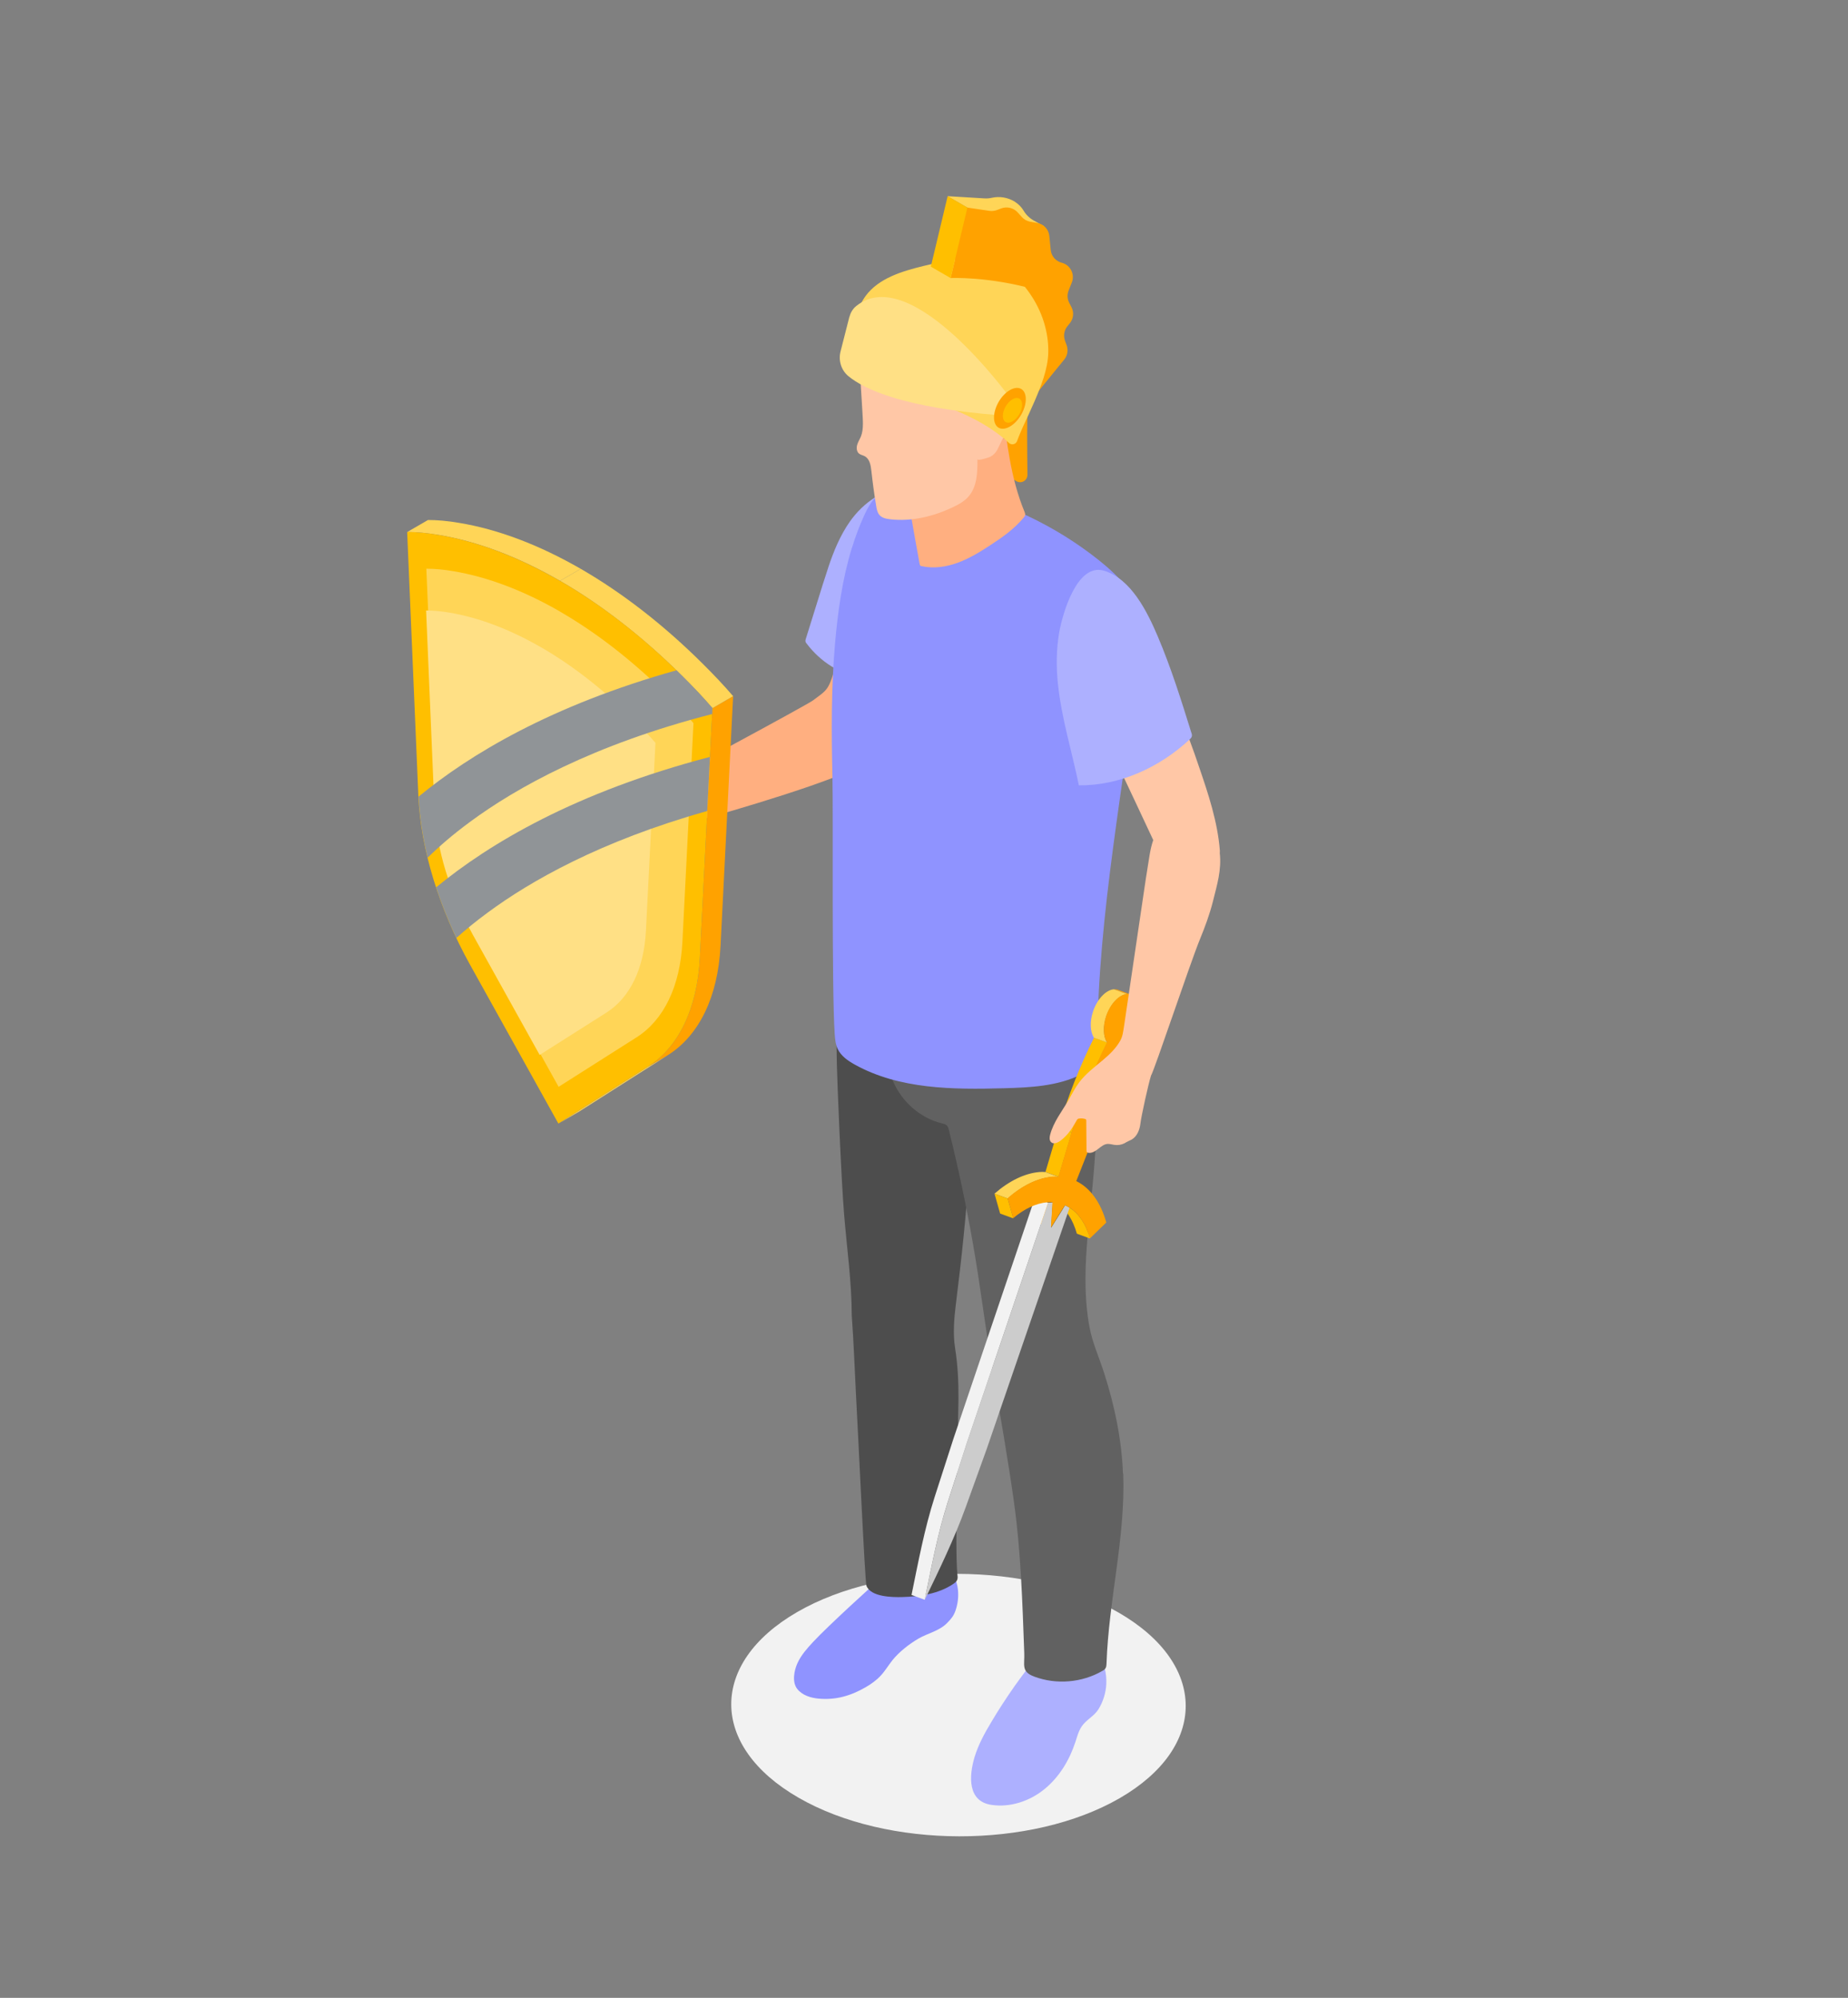 <?xml version="1.0" encoding="UTF-8"?>
<svg xmlns="http://www.w3.org/2000/svg" viewBox="0 0 157.04 169.78">
  <rect x="0" y="0" width="157.04" height="169.78" fill="#808080" stroke="none"/>
  <defs>
    <style>
      .cls-1 {
        fill: #ccc;
      }

      .cls-1, .cls-2, .cls-3, .cls-4, .cls-5, .cls-6, .cls-7, .cls-8, .cls-9, .cls-10, .cls-11, .cls-12, .cls-13, .cls-14 {
        stroke-width: 0px;
      }

      .cls-2 {
        fill: #909497;
      }

      .cls-3 {
        fill: #ffaf80;
      }

      .cls-4 {
        fill: #f2f2f2;
      }

      .cls-5 {
        fill: #adb0ff;
      }

      .cls-6 {
        fill: #616161;
      }

      .cls-7 {
        fill: #ffbf00;
      }

      .cls-8 {
        fill: #ffd557;
      }

      .cls-15 {
        isolation: isolate;
      }

      .cls-9 {
        fill: #ffa200;
      }

      .cls-10 {
        fill: #ffc7a6;
      }

      .cls-16 {
        mix-blend-mode: screen;
      }

      .cls-11 {
        fill: #33343a;
      }

      .cls-12 {
        fill: #ffe085;
      }

      .cls-13 {
        fill: #8f93ff;
      }

      .cls-14 {
        fill: #4d4d4d;
      }
    </style>
  </defs>
  <g class="cls-15">
    <g id="Layer">
      <g>
        <path class="cls-4" d="M95.15,152.81c-7.52,4.34-19.75,4.32-27.31-.05-7.57-4.37-7.6-11.43-.09-15.77s19.75-4.32,27.31.05c7.57,4.37,7.6,11.43.09,15.77Z"/>
        <path class="cls-3" d="M75.63,53.75c-.43-.8-1.41-1.26-2.3-1.08s-1.62.98-1.71,1.89l-.4.56c-.01.59-.12,1.17-.29,1.74-.16.52-.33,1.16-.63,1.61-.27.41-.83.75-1.21,1.05-.43.34-12.77,7-13.06,7.07-.23.05-.52-.02-.75-.06-.26-.04-.51-.11-.77-.13-1-.06-2.03.07-2.91.55-.12.07-.24.14-.33.24-.09.09-.15.21-.19.33-.24.6-.14,1.29.07,1.9.21.61.52,1.19.7,1.81.14.46.25,1,.68,1.22.23.12.51.12.77.08.45-.07.88-.23,1.29-.4.65-.28,1.3-.62,1.75-1.17.44-.54,1.36-.74,2.01-.94.81-.25,10.51-2.91,14.28-4.7.16-.08.32-.15.45-.27.15-.14.25-.33.34-.52.38-.83.6-1.73.68-2.64.18-.42.37-.84.54-1.27.64-1.6,1.21-3.27,1.31-4.99.04-.64,0-1.32-.3-1.89Z"/>
        <path class="cls-13" d="M78.54,132.67c-.09-.06-.19-.15-.29-.18-.54-.14-1.14-.09-1.63.2-.57.34-1.04.81-1.54,1.23-.7.59-4.75,4.28-5.99,5.62-.51.55-1.01,1.11-1.32,1.79-.29.63-.48,1.61-.02,2.2.43.54,1.15.76,1.81.82.67.06,1.35.02,2-.14.7-.17,1.37-.46,1.99-.82.46-.27.91-.58,1.27-.97.39-.41.68-.91,1.03-1.35.57-.7,1.4-1.35,2.18-1.81.82-.48,1.77-.64,2.46-1.34.33-.34.55-.59.71-1.06.19-.55.26-1.13.21-1.71-.04-.45-.17-.9-.39-1.3-.44-.78-1.21-1.3-1.96-1.78-.03.15-.19.63-.39.66-.04,0-.09-.02-.15-.06Z"/>
        <path class="cls-14" d="M80.61,89.45c-1.05-.11-2.32-.98-2.95-1.79-.76-.97-1.23-2.11-1.83-3.17-.6-1.07-1.54-1.94-2.77-1.25-2.01,1.11-2,3.46-1.97,5.5,0,.62.02,1.23.03,1.85.02,1.17.36,9.57.61,12.6.23,2.84.65,5.76.65,8.6.17,2.25.24,4.48.36,6.72.2,3.57.76,15.89.89,16.25.36.96,2.22.98,3.03.96,1.52-.04,3.11-.27,4.37-1.13.12-.08.24-.18.3-.31.07-.15.05-.31.03-.47-.23-2.05.06-11.99.09-14.9.01-1.46-.06-2.92-.29-4.36-.19-1.18-.08-2.55.07-3.74.24-1.93.47-3.86.66-5.79.39-3.86.66-7.74.57-11.61-.02-.74-.04-1.47-.09-2.21-.03-.59-.14-1.29-.67-1.57-.33-.17-.73-.12-1.1-.16Z"/>
        <path class="cls-5" d="M70.39,48.21c-.16.48-.31.97-.47,1.45-.48,1.54-.96,3.08-1.44,4.62-.02.07-.05.15-.03.23.01.08.06.14.11.2,1.2,1.57,2.8,2.55,4.75,2.97.17-3.59,1.86-6.91,2.8-10.39.29-1.09.43-2.12.38-3.25-.02-.35.19-2.61.58-2.61-1.95.02-3.71,1.29-4.84,2.88-.83,1.18-1.38,2.52-1.84,3.89Z"/>
        <path class="cls-5" d="M93.07,140.73c-.14.04-.24-.11-.39-.13-.17-.02-.22.07-.39.1-.33.07-.61-.2-.86-.37-.38-.27-.79-.51-1.25-.6-.99-.2-1.4.21-1.99.94-.68.85-1.33,1.72-1.96,2.6-.7,1-1.37,2.02-1.99,3.07-.57.95-1.11,1.93-1.43,3-.47,1.59-.6,3.74,1.44,4.04,1.6.24,3.27-.32,4.52-1.35,1.25-1.02,2.12-2.47,2.62-4.01.15-.46.27-.93.54-1.32.4-.58,1.06-.86,1.43-1.47.38-.63.61-1.36.65-2.1.05-.94-.2-1.9-.71-2.7-.03.09-.13.26-.24.29Z"/>
        <path class="cls-6" d="M95.43,125.25c-.11-2.91-.71-5.79-1.6-8.56-.42-1.32-1-2.57-1.25-3.93-.81-4.34.05-9.05.39-13.41.36-4.53.54-9.15-.56-13.6-.96,2.2-3.27,3.74-5.67,3.78-1.9.03-3.71-.78-5.39-1.67-.82-.43-1.63-.89-2.53-1.1-.9-.21-1.92-.13-2.64.44-1.47,1.15-.89,3.35-.25,4.78.76,1.69,2.29,3.04,4.1,3.48.16.04.33.08.44.19.09.1.13.23.16.36.79,3.18,1.47,6.39,2.04,9.62.64,3.62,1.07,7.29,1.69,10.92.63,3.68,1.28,7.36,1.8,11.06.6,4.27.72,8.57.88,12.87.04,1.02-.28,1.58.85,2,1.87.7,4.05.52,5.78-.48.11-.06.22-.13.28-.24.07-.11.07-.25.08-.38.18-5.4,1.62-10.73,1.42-16.15Z"/>
        <path class="cls-9" d="M87.33,35.1c-.07.07-.04,3.45-.02,5.25,0,.49-.52.79-.94.54l-2.87-1.69,1.03-6.01,2.79,1.9Z"/>
        <path class="cls-13" d="M72.39,46.56c-.81,2.64-1.19,5.4-1.43,8.13-.33,3.78-.31,7.57-.22,11.36.07,3.31-.07,17.84.19,21.79.03.45.07.9.26,1.31.29.6.87,1,1.45,1.32,3.78,2.1,8.33,2.13,12.65,2.01,2.25-.06,4.57-.17,6.59-1.17.34-.17.67-.36.91-.66.43-.54.45-1.3.45-1.99.07-11.11,2.32-22.08,3.58-33.13.23-2,.22-3.76-.99-5.47-.68-.95-1.56-1.74-2.47-2.47-3.71-2.95-8.11-5.03-12.75-6-.97-.2-2.06-.42-3.05-.27-.85.13-1.81.04-2.59.49-.75.43-1.19,1.24-1.55,2.03-.4.88-.74,1.79-1.02,2.71Z"/>
        <path class="cls-3" d="M78.16,47.97s.02.07.05.1c.03.03.07.04.1.04,1.02.23,2.1.07,3.08-.29.98-.36,1.88-.91,2.75-1.48,1.03-.67,2.05-1.39,2.84-2.34.06-.08.13-.16.14-.26,0-.09-.03-.17-.06-.25-1.19-2.88-1.53-6.02-1.88-9.1-1.23,2.53-3.69,4.43-6.45,4.99-.14.03-.28.05-.4.11-.14.07-.25.17-.35.28-.35.37-.6.82-.75,1.31-.16.55-.08,1,0,1.57.18,1.2.4,2.38.61,3.57.1.57.21,1.14.31,1.71,0,.01,0,.02,0,.04Z"/>
        <path class="cls-10" d="M83.07,39.03c0,.16,1-.16,1.08-.21.57-.31.64-.73.92-1.26.31-.61.58-1.23.81-1.88.46-1.29.91-2.79.83-4.16-.08-1.46-.28-2.84-.88-4.19-.37-.83-.86-1.63-1.59-2.17-.33-.25-.71-.43-1.09-.58-1.94-.76-4.19-.6-6.04.35-1.31.68-2.35,1.72-3.13,2.96-.82,1.29-.9,2.92-.85,4.41.03.87.11,1.73.15,2.6.03.68.14,1.55-.12,2.19-.1.24-.25.47-.32.72-.07.25-.05.56.15.73.14.12.33.14.49.23.43.23.52.79.57,1.27.11.99.24,1.98.41,2.97.04.27.1.55.27.75.22.26.58.33.92.37,1.84.21,3.71-.25,5.37-1.05.47-.22.93-.48,1.27-.87.75-.84.78-2.08.77-3.2Z"/>
        <path class="cls-14" d="M73.6,27.97c.39.44.96.67,1.53.81,1.26.31,2.61.28,3.86-.1-.09.23-.15.48-.18.73.49.05.97.1,1.46.15-.38.63-.65,1.34-.77,2.07-.05.26-.06.57.13.75.13.13.32.16.5.21.19.05.38.12.55.21.16.08.3.2.46.26.36.14.65.33.88.66.24.34.37.73.47,1.13.03.1.05.21.11.3.1.18.3.26.48.14.13-.09.18-.28.26-.42.22-.38.53-.71.9-.95.15-.1.31-.18.49-.2.29-.03.57.14.75.37s.25.53.28.82c.08.83-.2,1.65-.48,2.43,1.35-1.99,2.18-4.3,2.62-6.67.14-.74.25-1.51.14-2.26s-.44-1.5-1.04-1.96c-.31-.24-.68-.39-1-.61-.38-.26-.5-.61-.7-1.01-.67-1.3-2.15-2.03-3.61-2.12-1.46-.1-2.89.35-4.25.89-1.13.45-2.26,1-3.16,1.84-.73.68-1.51,1.58-.67,2.54Z"/>
        <path class="cls-8" d="M80.53,16.67l3.12.19c.21.01.43,0,.63-.05h0c.67-.15,1.37-.03,1.96.33l.02.02c.3.19.55.45.73.75h0c.2.34.49.62.84.82l.88.49-4.99.94-1.51-2.51-1.68-.97Z"/>
        <path class="cls-9" d="M82.21,17.64l1.88.28c.21.03.43,0,.63-.07l.37-.14c.48-.18,1.03-.05,1.38.33l.36.4c.19.21.44.35.71.4l.61.11c.55.1.97.55,1.02,1.1l.12,1.2c.05.52.43.95.94,1.08h0c.73.19,1.13.98.85,1.68l-.27.68c-.13.33-.12.7.04,1.02l.21.41c.22.44.16.97-.15,1.35l-.2.25c-.28.34-.36.81-.21,1.23l.14.38c.15.42.08.88-.2,1.22l-3.11,3.82-.87-9.94-5.68-.81.59-5.1.85-.89Z"/>
        <path class="cls-8" d="M79.03,34.07c2.39.79,4.87,1.87,6.72,3.58.22.2.58.11.68-.17.17-.48.43-1.05.49-1.19.34-.73.68-1.46,1-2.2.54-1.26,1.12-2.7,1.16-4.09.05-1.8-.54-3.58-1.56-5.05-.96-1.38-2.52-2.99-4.28-3.1-.62-.04-1.24.04-1.85.15-.99.17-1.97.37-2.94.61-1.79.44-3.78,1.03-4.89,2.54-.46.63-.73,1.37-.98,2.1-.24.68-.4,1.39-.54,2.1-.12.6-.5,1.77-.05,2.23.86.88,2.3,1.09,3.42,1.45,1.2.38,2.43.64,3.63,1.03Z"/>
        <path class="cls-9" d="M80.78,23.63s3.16-.17,7.29,1l-4.57-4.48-2.25,1.52-.47,1.96Z"/>
        <polygon class="cls-7" points="80.78 23.63 79.1 22.66 80.53 16.67 82.21 17.64 80.78 23.63"/>
        <path class="cls-12" d="M72.18,26.92l-.75,2.94c-.2.77.05,1.6.67,2.11,1.35,1.11,4.7,2.7,13,3.33l.77-1.44s-8.38-11.65-13.1-7.86c-.29.23-.49.56-.58.92Z"/>
        <g>
          <path class="cls-9" d="M87.17,33.92c0,.86-.6,1.9-1.35,2.33-.75.43-1.35.09-1.35-.77s.6-1.9,1.35-2.33c.75-.43,1.35-.09,1.35.77Z"/>
          <path class="cls-7" d="M86.86,34.4c0,.52-.37,1.15-.82,1.41-.45.26-.82.05-.82-.47s.37-1.15.82-1.41c.45-.26.82-.05.82.47Z"/>
        </g>
        <g class="cls-15">
          <path class="cls-7" d="M92.63,105.25l-1.12-.41c-.33-1.18-.92-2.1-1.74-2.62-.12-.08-.25-.14-.38-.2l1.12.41c.13.06.26.13.38.2.82.52,1.41,1.44,1.74,2.62Z"/>
          <polygon class="cls-11" points="89.32 104.34 88.21 103.93 89.39 102.03 90.51 102.43 89.32 104.34"/>
          <polygon class="cls-9" points="89.32 104.34 88.21 103.93 88.34 101.78 89.45 102.18 89.32 104.34"/>
          <path class="cls-9" d="M95.01,84.12l1.12.41s-.03-.01-.05-.02c-.1-.03-.2-.04-.31-.03l-1.12-.41c.11,0,.21,0,.31.03.02,0,.03,0,.05.02Z"/>
          <path class="cls-1" d="M89.07,102.19c.13,0,.26,0,.38,0l-.13,2.15,1.19-1.9c.13.06.26.13.38.2l-7.05,20.52-1.77,4.91c-.98,2.71-2.25,5.32-3.49,7.89.57-2.77,1.09-5.6,1.97-8.34l1.6-4.96,6.92-20.46Z"/>
          <path class="cls-4" d="M87.95,101.78l-6.92,20.46-1.6,4.96c-.88,2.74-1.4,5.57-1.97,8.34l1.12.41c.57-2.77,1.09-5.6,1.97-8.34l1.6-4.96,6.92-20.46-1.12-.41Z"/>
          <path class="cls-11" d="M87.95,101.78c.13,0,.26,0,.38,0l1.12.41c-.13,0-.25,0-.38,0-.34-.12-.78-.28-1.12-.41Z"/>
          <polygon class="cls-7" points="89.96 100 88.84 99.6 89.96 95.82 91.08 96.23 89.96 100"/>
          <path class="cls-7" d="M91.08,96.23l-1.12-.41c.78-2.63,1.8-5.21,3.01-7.64l1.12.41c-1.21,2.44-2.22,5.01-3.01,7.64Z"/>
          <path class="cls-8" d="M94.08,88.59l-1.12-.41c-.32-.49-.37-1.35-.07-2.24.36-1.06,1.1-1.81,1.76-1.87l1.12.41c-.66.05-1.39.81-1.76,1.87-.3.89-.26,1.75.07,2.24Z"/>
          <path class="cls-8" d="M85.63,101.85l-1.12-.41c1.23-1.08,2.56-1.73,3.81-1.84.17-.01.34-.02.51,0l1.12.41c-.17,0-.34,0-.51,0-1.26.1-2.58.76-3.81,1.84Z"/>
          <polygon class="cls-7" points="86.11 103.54 84.99 103.13 84.51 101.44 85.63 101.85 86.11 103.54"/>
          <path class="cls-9" d="M95.77,84.48c.11,0,.21,0,.31.03.72.22.97,1.38.55,2.61-.29.85-.82,1.51-1.37,1.76-.54,2.6-1.32,5.2-2.31,7.71l-1.49,3.78c1.22.6,2.09,1.86,2.55,3.52l-1.39,1.35c-.33-1.18-.92-2.1-1.74-2.62-.12-.08-.25-.14-.38-.2l-1.19,1.9.13-2.15c-.13,0-.25,0-.38,0-.02,0-.04,0-.06,0-.96.08-1.96.56-2.9,1.35l-.48-1.69c1.23-1.08,2.56-1.73,3.81-1.84.17-.01.34-.02.51,0l1.12-3.77c.78-2.63,1.8-5.21,3.01-7.64-.32-.49-.37-1.35-.07-2.24.36-1.06,1.1-1.81,1.76-1.87Z"/>
        </g>
        <path class="cls-10" d="M103.66,72.47c0-.06,0-.13,0-.2-.19-2.43-.97-4.77-1.76-7.08-.52-1.53-1.04-3.06-1.77-4.5-.36-.71-.81-1.43-1.53-1.76-.54-.25-1.15-.25-1.74-.21-.64.05-1.32.16-1.8.59-.4.36-.6.9-.72,1.43-.41,1.88.23,3.38,1.02,5.03.89,1.87,1.76,3.75,2.64,5.62-.28.8-.37,1.72-.52,2.6-.04.23-.07.46-.11.69-.16,1.04-.31,2.07-.46,3.11-.21,1.4-1.32,8.96-1.39,9.41-.07.43-.11.86-.32,1.23-.36.65-.91,1.18-1.47,1.65-.71.6-1.47,1.16-2.03,1.91-.35.47-.61.99-.9,1.5-.56.96-1.28,1.86-1.56,2.94-.06.21-.08.47.08.63.21.21.57.05.81-.13.61-.46,1.01-1.07,1.37-1.73.02-.04.05-.08.09-.11.03-.02.06-.02.08-.03.18-.03.36-.02.54.03.03,0,.05.02.07.04.03.03.03.08.03.13,0,.83.02,1.66.02,2.49,0,.05,0,.11.03.15.04.05.1.07.16.07.3.03.58-.16.82-.35.24-.19.5-.4.8-.41.18,0,.36.05.54.08.3.05.61,0,.87-.13.11-.06.21-.13.33-.18.1-.05.2-.09.29-.14.46-.27.68-.83.74-1.36.08-.67.68-3.37.9-4.07.32-.54,3.28-9.43,4.15-11.57.43-1.05.83-2.12,1.11-3.23.35-1.41.75-2.67.58-4.15Z"/>
        <path class="cls-5" d="M89.9,58.1c.3,2.93,1.19,5.75,1.78,8.64,3.47.03,6.86-1.52,9.4-3.89.09-.08.18-.17.2-.28.02-.1,0-.21-.04-.3-.86-2.77-1.73-5.54-2.86-8.2-.87-2.04-2.24-4.87-4.56-5.57-2.3-.69-3.53,3.66-3.81,5.24-.25,1.44-.26,2.92-.11,4.38Z"/>
        <path class="cls-10" d="M50.11,68.5c.05.17.15.33.18.51.02.18-.03.35-.05.53-.03.22,0,.47.15.63.12.12.29.17.38.31.11.16.07.36.09.55.04.37.33.69.68.78.07.02.14.03.2.08.07.06.08.16.1.25.09.4.49.68.9.69.41.01.8-.2,1.06-.51.08-.09.15-.2.18-.32.04-.16,0-.33-.07-.49-.06-.15-.14-.29-.23-.42-.04-.05-.08-.11-.09-.17-.01-.07.01-.14.04-.21.06-.14.13-.27.16-.41.03-.14,0-.31-.1-.41-.1-.08-.25-.11-.31-.22-.08-.15.04-.32.08-.48.06-.24-.08-.51-.31-.59-.09-.03-.21-.07-.21-.16,0-.03.02-.06.03-.09.12-.28,0-.6-.18-.84-.27-.35-.67-.6-1.11-.67-.39-.06-.95.02-1.25.32-.31.32-.47.91-.34,1.33Z"/>
        <path class="cls-10" d="M55.33,66.94c-.25-.68-1.05-.98-1.72-.92-.07,0-.14.02-.2.05-.05.02-.09.06-.13.09-.21.19-.33.46-.5.69-.2.25-.41.49-.63.72-.13.13-.26.27-.32.44-.03.1-.04.2-.04.31,0,.25.03.5.06.74.03.26.07.52.12.78.02.13.06.26.13.37.07.11.2.19.33.18.09,0,.18-.07.25-.13.4-.34.6-.87.72-1.38.07-.26.14-.56.37-.69.25-.15.57-.05.87-.09.26-.03.49-.19.63-.41.13-.22.16-.5.07-.75Z"/>
        <g>
          <g class="cls-15">
            <polygon class="cls-8" points="55.02 90.68 56.78 89.65 49.22 94.46 47.45 95.49 55.02 90.68"/>
            <path class="cls-8" d="M34.61,45.21l1.76-1.02c.8,0,1.69.08,2.62.24,3.35.55,6.85,1.89,10.36,3.91l-1.76,1.02c-3.5-2.02-7.01-3.36-10.36-3.91-.93-.15-1.82-.24-2.62-.24Z"/>
            <path class="cls-9" d="M60.54,60.18l-1.07,21.23c-.22,4.29-1.79,7.58-4.45,9.26l1.76-1.02c2.65-1.68,4.23-4.97,4.45-9.26l1.07-21.23-1.76,1.02Z"/>
            <path class="cls-8" d="M47.59,49.36l1.76-1.02c3.5,2.02,7.01,4.73,10.34,8.04.93.92,1.82,1.86,2.61,2.78l-1.76,1.02c-.79-.93-1.68-1.86-2.61-2.78-3.34-3.3-6.84-6.02-10.34-8.04Z"/>
            <path class="cls-7" d="M47.59,49.36c3.5,2.02,7.01,4.73,10.34,8.04.93.92,1.82,1.86,2.61,2.78l-1.07,21.23c-.22,4.29-1.79,7.58-4.45,9.26l-7.57,4.81-7.52-13.52c-2.63-4.74-4.18-9.82-4.38-14.35l-.95-22.4c.8,0,1.69.08,2.62.24,3.35.55,6.85,1.89,10.36,3.91Z"/>
            <path class="cls-8" d="M47.58,51.97c3.07,1.77,6.14,4.15,9.06,7.04.81.81,1.59,1.63,2.29,2.44l-.94,18.59c-.19,3.76-1.57,6.63-3.89,8.11l-6.63,4.21-6.58-11.84c-2.31-4.15-3.66-8.6-3.83-12.57l-.83-19.62c.7,0,1.48.07,2.29.21,2.93.49,6,1.66,9.07,3.43Z"/>
            <path class="cls-12" d="M45.97,55c2.63,1.52,5.26,3.56,7.77,6.04.7.69,1.37,1.4,1.96,2.09l-.81,15.95c-.16,3.23-1.35,5.69-3.34,6.96l-5.69,3.61-5.65-10.16c-1.98-3.56-3.14-7.38-3.29-10.78l-.71-16.83c.6,0,1.27.06,1.97.18,2.51.42,5.15,1.42,7.78,2.94Z"/>
          </g>
          <g class="cls-16">
            <path class="cls-2" d="M60.54,60.18l-.02.5c-10.13,2.6-16.67,6.28-20.56,9.15-1.47,1.08-2.67,2.12-3.62,3.06-.43-1.78-.69-3.52-.77-5.19,4.33-3.57,11.25-7.75,21.92-10.74.15.14.3.29.45.44.93.92,1.82,1.86,2.61,2.78Z"/>
          </g>
          <g class="cls-16">
            <path class="cls-2" d="M60.33,64.32l-.23,4.6c-9.07,2.55-15.03,5.95-18.68,8.65-1.01.74-1.88,1.46-2.64,2.14-.67-1.42-1.25-2.86-1.72-4.3,4.51-3.72,11.84-8.1,23.28-11.09Z"/>
          </g>
        </g>
      </g>
    </g>
  </g>
</svg>